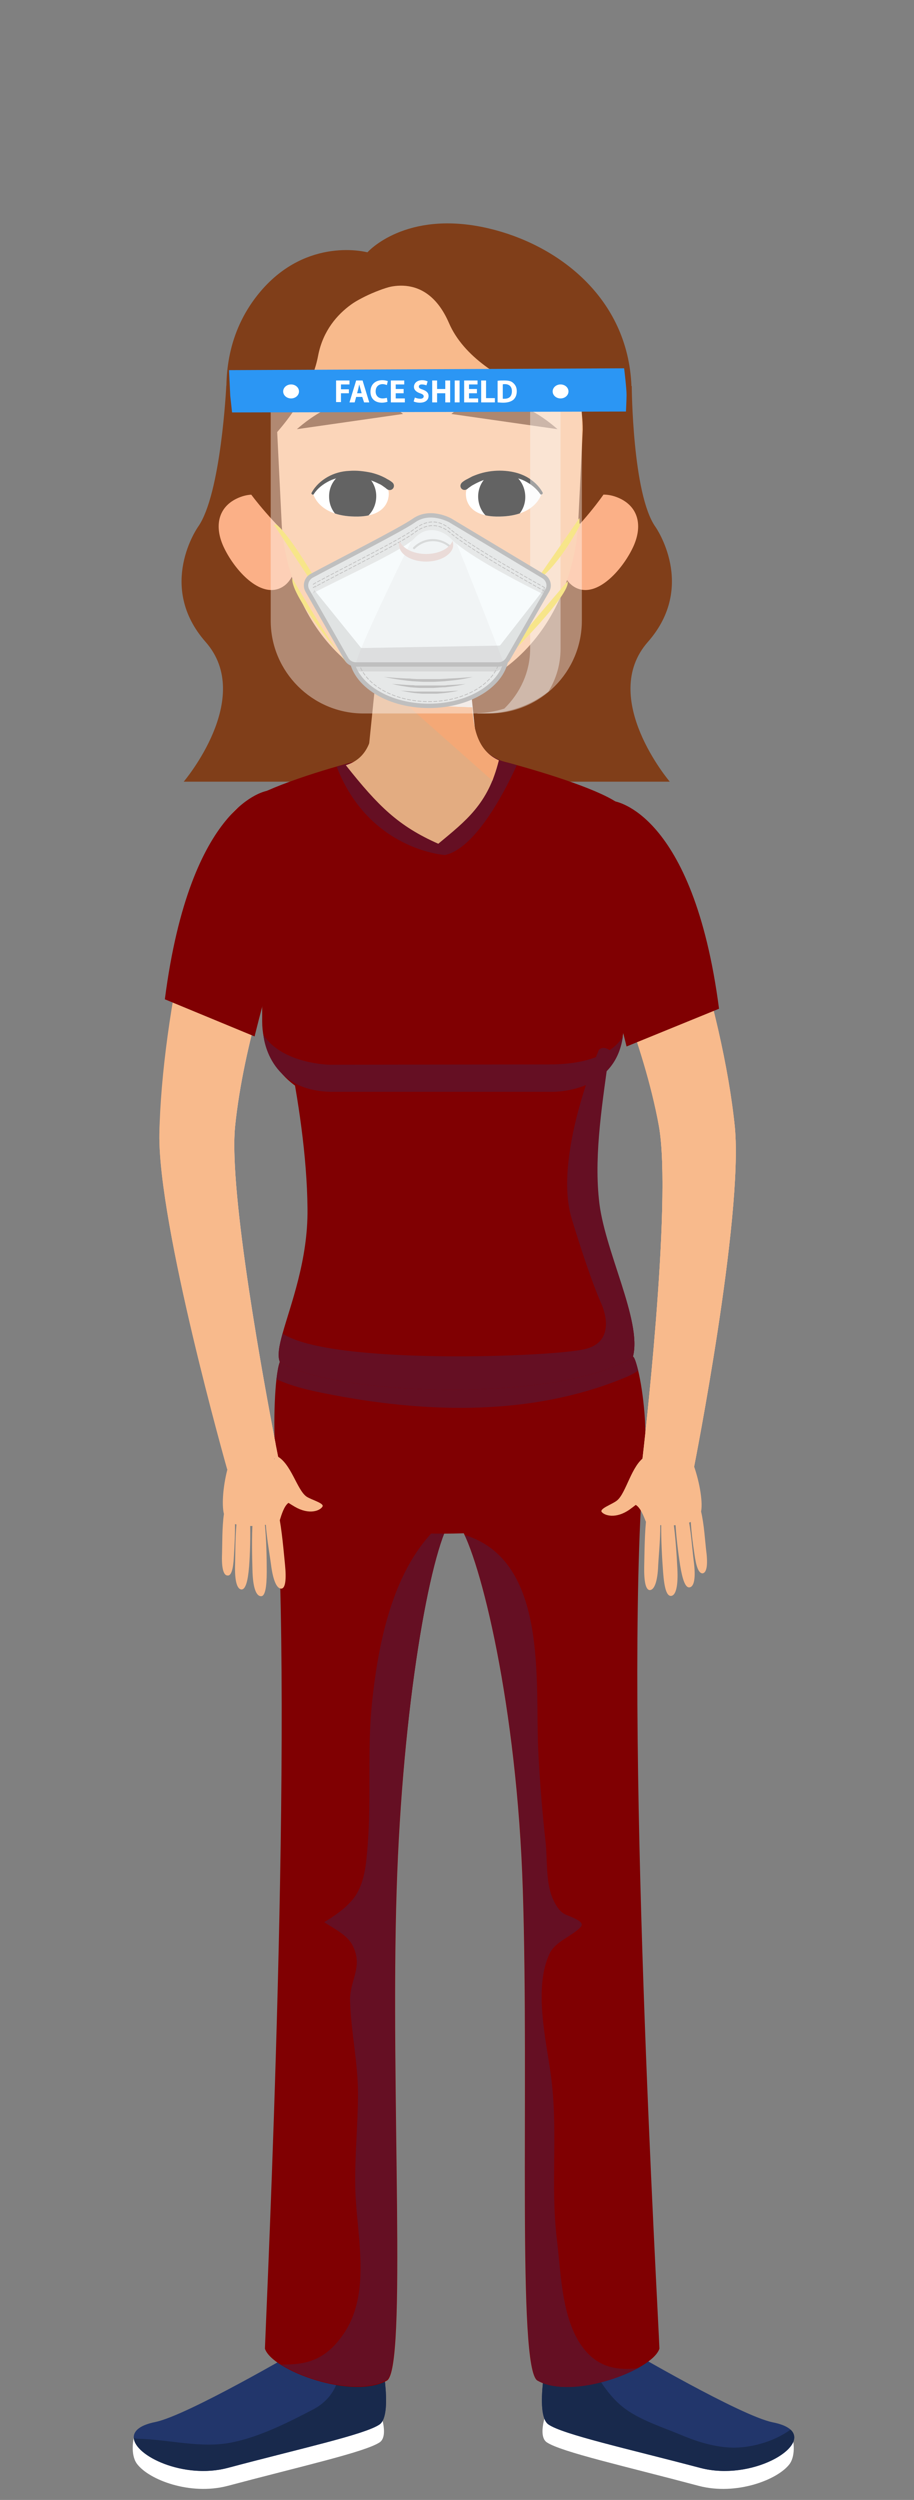 <?xml version="1.0" encoding="utf-8"?>
<!-- Generator: Adobe Illustrator 25.0.0, SVG Export Plug-In . SVG Version: 6.00 Build 0)  -->
<svg version="1.1" id="Layer_1" xmlns="http://www.w3.org/2000/svg" xmlns:xlink="http://www.w3.org/1999/xlink" x="0px" y="0px"
	 viewBox="0 0 300.5 821.3" style="enable-background:new 0 0 300.5 821.3;" xml:space="preserve">
<rect x="0" y="0" width="300.5" height="821.3" fill="#808080" stroke="none"/>
<style type="text/css">
	.st0{fill:#F8BA8C;}
	.st1{fill:#FFFFFF;}
	.st2{fill:#22366B;}
	.st3{fill:#18294C;}
	.st4{fill:#800002;}
	.st5{fill:#650F23;}
	.st6{fill:#803E19;}
	.st7{fill:#FBB087;}
	.st8{fill:none;}
	.st9{fill:#E3AC81;}
	.st10{fill:#EBE0DA;}
	.st11{clip-path:url(#SVGID_2_);}
	.st12{clip-path:url(#SVGID_4_);}
	.st13{fill:#793B16;}
	.st14{fill:#EADBD5;}
	.st15{fill:#F4A876;}
	.st16{opacity:0.39;fill:#FFFFFF;enable-background:new    ;}
	.st17{opacity:0.42;fill:#F9F9F9;enable-background:new    ;}
	.st18{fill:#2B96F4;}
	.st19{fill:#F7E589;}
	.st20{fill:#E6E8E8;}
	.st21{fill:none;stroke:#BFBFBF;stroke-width:1.433;stroke-miterlimit:10;}
	.st22{fill:none;stroke:#BFBFBF;stroke-width:0.249;stroke-miterlimit:10;stroke-dasharray:0,0.498,1.246,0,0,0;}
	.st23{opacity:0.4;fill:#BFBFBF;enable-background:new    ;}
	.st24{fill:none;stroke:#BFBFBF;stroke-width:0.239;stroke-miterlimit:10;stroke-dasharray:1.194,0,0,0;}
	.st25{fill:none;stroke:#BFBFBF;stroke-width:0.239;stroke-miterlimit:10;stroke-dasharray:0,0.468,1.194,0,0,0;}
	.st26{fill:#BFBFBF;}
	.st27{fill:#F7FBFC;}
	.st28{opacity:0.3;}
	.st29{opacity:0.4;clip-path:url(#SVGID_6_);fill:#BFBFBF;enable-background:new    ;}
	.st30{opacity:0.5;}
	.st31{fill:#EADBD8;}
</style>
<g id="BACKGROUND">
</g>
<g id="OBJECT">
	<path class="st0" d="M228.2,481.9l-17-2.4c0,0,10-84.7,5.4-109.7c-5.1-27.7-17.9-55.3-17.9-55.3s-6.9-55.1,6.3-49.7
		s32.8,66.9,36.6,105.5C244.4,400,228.2,481.9,228.2,481.9z"/>
	<g>
		<g>
			<g>
				<g>
					<path class="st1" d="M74.8,816.7c24.4-6.5,45.1-11.1,50-14.3c3.3-2.2-0.1-10.7-0.1-10.7L98.4,778L44,800.8c0,0-1.3,5.4,1,8.6
						C48.9,814.7,62.5,819.9,74.8,816.7z"/>
					<path class="st1" d="M229.8,816.7c-24.4-6.5-45.1-11.1-50-14.3c-3.3-2.2,0.1-10.7,0.1-10.7l26.3-13.7l54.4,22.9
						c0,0,1.3,5.4-1,8.6C255.7,814.7,242.1,819.9,229.8,816.7z"/>
					<path class="st2" d="M230.3,810.8c-24.4-6.5-45.2-11-50-14.3s0-24.9,0-24.9l26.4,0.5c0,0,36.7,21.5,47.3,23.7
						C273.1,799.5,250,815.9,230.3,810.8z"/>
					<path class="st3" d="M259.9,798.2c-5.4,4-13.4,6.2-19.8,5.9c-5.9-0.3-11.4-2.1-16.8-4.4c-5.6-2.3-12.3-4.5-17.3-8
						c-7.2-5.1-10.4-12.9-15.2-19.9l-10.5-0.2c0,0-4.8,21.5,0,24.9c4.8,3.3,25.6,7.9,50,14.3C247,815.2,266.2,804,259.9,798.2z"/>
					<path class="st4" d="M151.2,501.4c6.7,10.5,18.8,58.9,20.7,119.6c2.1,65.5-1.9,157.2,4.8,161.1c11.3,6.4,37.8-3.3,40.1-10.5
						c-0.5-13.9-11.7-207.7-5.3-288.7C174.1,461.1,136,477.4,151.2,501.4z"/>
					<path class="st5" d="M192.4,772.2c-7.8-9.2-7.9-25-9.3-36.4c-2.2-18.1,0.5-35.9-2-54.1c-1.6-11.8-5.7-28.6-0.4-39.9
						c1.9-4,7.4-5.7,10.2-8.7c1.9-2-4.3-3.6-5.5-4.4c-1.7-1-2.9-3.2-3.7-5c-2.3-5.4-1.7-12.5-2.3-18.3c-1.1-9.8-1.9-19.7-2.4-29.5
						c-1.2-22.8,3.6-63-24.2-71.6c6.9,14.8,17.4,60.5,19.2,116.7c2.1,65.5-1.9,157.2,4.8,161.1c8,4.6,23.7,1,32.9-4.1
						C203.3,778.8,197.2,777.9,192.4,772.2z"/>
					<path class="st2" d="M74.8,810.8c24.4-6.5,45.2-11,50-14.3s0-24.9,0-24.9L98.4,772c0,0-36.7,21.5-47.3,23.7
						C32,799.5,55.2,815.9,74.8,810.8z"/>
					<path class="st3" d="M124.8,771.6l-14,0.3c2.4,7.1,0.2,15.5-7.9,19.7c-8.2,4.3-17.6,9-26.6,10.8c-10.1,2.1-20.8-1-31-1.2
						c-0.5,0-0.9-0.1-1.3-0.3c0.2,5.9,16.4,13.7,30.8,9.9c24.4-6.5,45.2-11,50-14.3C129.6,793.1,124.8,771.6,124.8,771.6z"/>
					<path class="st4" d="M148.1,499.5c-6.7,10.5-15.8,60.8-17.7,121.5c-2.1,65.5,3.5,157.2-3.2,161.1c-11.3,6.4-37.8-3.3-40.1-10.5
						c0.5-14.3,9.7-207.4,3.2-288.8C127.8,461,163.3,475.6,148.1,499.5z"/>
					<path class="st5" d="M148.1,499.5c0.5-0.8,0.9-1.5,1.3-2.3c-19.2,13-24.8,40.2-27.1,62.3c-1.6,15.6-0.2,31-1.4,46.5
						c-0.5,6.1-0.9,13.2-5,18.1c-2.6,3.1-5.9,5.3-9.3,7.4c3.5,2.3,7.8,4.3,9.5,8c3.3,7-1.2,11-1,18c0.3,10.1,2.6,20.1,2.6,30.3
						c0,10.3-1.1,20.5-0.9,30.8c0.3,15.1,5.4,33.8-3.4,47.5c-6,9.2-12.5,10.9-21,10.7c8.9,5.6,26.2,10,34.7,5.1
						c6.7-3.8,1.1-95.6,3.2-161.1C132.3,560.3,141.4,510.1,148.1,499.5z"/>
					<path class="st4" d="M211.6,482.9c-3.2,26.1-117,27.9-120.2,4.9c-1.5-10.9-1.5-26-0.5-34.8c0.3-2.4,0.6-4.3,1.1-5.6
						c2-6,112.9-18.2,116.1-1.7c0.4,0,1,1.7,1.7,4.5C211.4,457,213.2,470.4,211.6,482.9z"/>
					<path class="st5" d="M209.8,450.3c-1.7,1.2-3.6,2-5.6,2.8c-29.4,11.8-62.5,11.2-93.6,5.4c-6.3-1.2-13.5-2.5-19.7-5.4
						c0.3-2.4,0.6-4.3,1.1-5.6c2-6,112.9-18.2,116.1-1.7C208.5,445.7,209.1,447.4,209.8,450.3z"/>
					<g>
						<path class="st6" d="M74.4,126.7c0,0-1.7,35.7-9.3,46.4c0,0-13.7,19.4,2.5,37.8s-7.2,45.9-7.2,45.9H139V122.1L74.4,126.7z"/>
						<path class="st6" d="M207.7,126.8c0,0,0.2,35.6,7.8,46.3c0,0,13.7,19.4-2.5,37.8s7.2,45.9,7.2,45.9h-78.5V122.1L207.7,126.8z"
							/>
						<path class="st6" d="M203.4,137.9c0,34.8-28.2,62.9-62.9,62.9s-62.9-28.2-62.9-62.9c0-34.8,28.2-57.6,62.9-57.6
							S203.4,103.1,203.4,137.9z"/>
						<g>
							<g>
								<g>
									<path class="st7" d="M95.6,171.9c3.2,7.2,3,18.9-3.9,21.5s-15-6.7-18.3-14c-3.2-7.2-1.3-13.5,5.6-16.1
										C85.9,160.7,92.4,164.6,95.6,171.9z"/>
								</g>
							</g>
							<line class="st8" x1="81.1" y1="172" x2="92.6" y2="181.1"/>
						</g>
						<g>
							<g>
								<g>
									<path class="st7" d="M186.1,171.9c-3.2,7.2-3,18.9,3.9,21.5s15-6.7,18.3-14c3.2-7.2,1.3-13.5-5.6-16.1
										C195.8,160.7,189.3,164.6,186.1,171.9z"/>
								</g>
							</g>
							<line class="st8" x1="201.8" y1="172" x2="190.3" y2="181.1"/>
						</g>
						<path class="st6" d="M198.4,162.5c0,0-25.1,37-57,37s-58.8-37-58.8-37c0-30.6,26.9-74,58.8-74S198.4,131.8,198.4,162.5z"/>
						<g>
							<polygon class="st9" points="124.7,211.6 117.4,283.5 160.5,283.5 153.1,210.9 							"/>
							<polygon class="st10" points="123.7,223.8 157.2,249.7 153.6,214.9 							"/>
						</g>
						<g>
							<g>
								<path id="XMLID_15_" class="st0" d="M141.4,92.3L141.4,92.3c-26.7,0-50.3,23.4-50.3,48.9l1.5,30.6c0,0,0.6,43.4,41.7,56.6
									c4.6,1.5,9.5,1.5,14.1,0c41.2-13.2,41.7-56.6,41.7-56.6l1.5-30.6C191.7,115.7,168.1,92.3,141.4,92.3z"/>
							</g>
						</g>
						<g>
							<g>
								<g>
									<g>
										<path id="XMLID_14_" class="st1" d="M153.2,161.8c0,0,0.1-6.5,12.5-5.6c11.1,0.8,12.4,5.8,12.4,5.8s-1.6,7.5-13.8,7.7
											C152.1,170,153.2,161.8,153.2,161.8z"/>
									</g>
									<g>
										<g>
											<g>
												<defs>
													<path id="SVGID_1_" d="M153.2,161.8c0,0,0.1-6.5,12.5-5.6c11.1,0.8,12.4,5.8,12.4,5.8s-1.6,7.5-13.8,7.7
														C152.1,170,153.2,161.8,153.2,161.8z"/>
												</defs>
												<clipPath id="SVGID_2_">
													<use xlink:href="#SVGID_1_"  style="overflow:visible;"/>
												</clipPath>
												<path class="st11" d="M172.7,163.3c0,4.6-3.5,8.4-7.8,8.3c-4.3,0-7.7-3.8-7.7-8.5c0-4.6,3.5-8.4,7.8-8.3
													C169.3,154.8,172.7,158.6,172.7,163.3z"/>
											</g>
										</g>
									</g>
								</g>
								<g>
									<path d="M151.9,158.5c0.6-0.5,1.1-0.8,1.7-1.1c0.6-0.3,1.1-0.6,1.7-0.9c1.2-0.5,2.3-0.9,3.5-1.2c2.4-0.6,4.9-0.8,7.3-0.6
										c2.5,0.2,4.9,0.8,7.1,2c2.1,1.2,4,2.9,5.2,5.1c0.1,0.2,0,0.5-0.2,0.6s-0.5,0.1-0.6-0.1l0,0c-1.2-1.8-3.1-3.3-5.1-4.3
										s-4.3-1.4-6.5-1.4s-4.5,0.4-6.6,1c-1.1,0.3-2.1,0.8-3.1,1.3c-0.5,0.3-1,0.5-1.4,0.8s-0.9,0.6-1.2,0.9l0,0
										c-0.6,0.5-1.5,0.5-2-0.1S151.3,159.1,151.9,158.5C151.9,158.6,151.9,158.5,151.9,158.5z"/>
								</g>
							</g>
							<g>
								<g>
									<g>
										<path id="XMLID_13_" class="st1" d="M127.8,161.8c0,0-0.1-6.5-12.5-5.6c-11.1,0.8-12.4,5.8-12.4,5.8s1.5,7.5,13.7,7.7
											C128.8,170,127.8,161.8,127.8,161.8z"/>
									</g>
									<g>
										<g>
											<g>
												<defs>
													<path id="SVGID_3_" d="M127.8,161.8c0,0-0.1-6.5-12.5-5.6c-11.1,0.8-12.4,5.8-12.4,5.8s1.5,7.5,13.7,7.7
														C128.8,170,127.8,161.8,127.8,161.8z"/>
												</defs>
												<clipPath id="SVGID_4_">
													<use xlink:href="#SVGID_3_"  style="overflow:visible;"/>
												</clipPath>
												<path class="st12" d="M108.2,163.2c0,4.6,3.5,8.4,7.8,8.3c4.3,0,7.7-3.8,7.7-8.5c0-4.6-3.5-8.4-7.8-8.3
													C111.6,154.8,108.1,158.6,108.2,163.2z"/>
											</g>
										</g>
									</g>
								</g>
								<g>
									<path d="M127.1,160.6c-0.3-0.3-0.8-0.6-1.2-0.9c-0.4-0.3-0.9-0.6-1.4-0.8c-1-0.5-2-0.9-3.1-1.3c-2.1-0.7-4.4-1-6.6-1
										s-4.5,0.4-6.5,1.4s-3.9,2.4-5.1,4.3l0,0c-0.1,0.2-0.4,0.3-0.6,0.1c-0.2-0.1-0.3-0.4-0.1-0.6c1.2-2.2,3.1-3.9,5.2-5.1
										c2.1-1.2,4.6-1.9,7.1-2c2.5-0.2,4.9,0.1,7.3,0.6c1.2,0.3,2.4,0.7,3.5,1.2c0.6,0.3,1.1,0.5,1.7,0.9c0.6,0.3,1.1,0.6,1.7,1.1
										c0.6,0.5,0.7,1.4,0.2,2S127.8,161.2,127.1,160.6C127.2,160.7,127.1,160.7,127.1,160.6L127.1,160.6z"/>
								</g>
							</g>
							<path class="st13" d="M148.4,136c0,0,14.2-13.1,34.9,5L148.4,136z"/>
							<path class="st13" d="M132.5,136c0,0-14.2-13.1-34.9,5L132.5,136z"/>
							<path class="st1" d="M127.5,191.9h27.3c0,0-1.5,8.9-13.7,8.9C128.8,200.8,127.5,191.9,127.5,191.9z"/>
						</g>
						<path class="st6" d="M123.7,95.8c0,0-15.9,4.5-19.1,21c-3.3,17.5-19.9,31.7-19.9,31.7s7.1-41.9,7.8-43.2
							C93.3,104,123.7,95.8,123.7,95.8z"/>
						<path class="st6" d="M123.7,95.8c0,0,15.7-8.6,23.9,10.3c9.6,22.3,49.3,29.4,49.3,29.4S202,109,176.1,98
							C150.3,86.9,139.5,86.6,123.7,95.8z"/>
						<path class="st6" d="M120.8,82.9c0,0,12.5-14.2,39.7-7.9c22.8,5.3,45.9,22.7,47.1,51.7l-10.3,9.4L157.2,95L120.8,82.9z"/>
						<path class="st6" d="M120.8,82.9c0,0-19.7-5.4-35.2,12.9C65,120.2,79.2,152,79.2,152l25.1-45.5L120.8,82.9z"/>
					</g>
					<path class="st4" d="M208.1,445.7c-22.4,15.1-98,13.3-116.1,1.7c-0.8-1.9-0.3-5,0.9-9.3c2.6-9.4,8.4-24.1,8.2-41
						c-0.3-34.8-12-76.2-12-76.2s6.4,2.6-0.2-0.6c0-0.1-0.1-0.2-0.1-0.3c-0.1-0.2-0.1-0.4-0.2-0.6c0,0,0,0,0-0.1l0,0
						c0-0.1-0.1-0.2-0.1-0.3c-0.2-0.8-0.5-1.7-0.9-2.8c-0.2-0.7-0.4-1.4-0.6-2.1c-0.1-0.2-0.1-0.4-0.2-0.6c-0.1-0.4-0.3-0.8-0.4-1.3
						c0,0,0,0,0-0.1l0,0c-1.7-5.6-3.4-11.7-4.8-17.5c-0.2-0.9-0.5-1.9-0.7-2.8c0-0.1,0-0.1,0-0.2c-2.6-10.1-5.1-23.9-3-25.7
						c0.3-0.4,0.8-0.8,1.3-1.2l0,0c6-5.2,24.6-11.1,37.3-14.5l0,0c6.9-1.9,21.1-5.3,24.9-6c0,0,12.1,2.7,25,6.2l0,0
						c13.5,3.6,32.1,9.5,37.6,14.1l0,0c0.6,0.5,1.1,1,1.4,1.5c1.2,1.8,0.7,9.3-0.3,20.4c-1.1,12.2-2.2,24.5-2.6,36.9
						c0,0.2,0,0.3,0,0.4c-0.3,6.9-1.2,14.1-2.2,21.4c-2.2,16.5-5.1,33.5-3.5,48.9C198.4,410.4,211.2,433.9,208.1,445.7z"/>
					<path class="st4" d="M179.2,361.6h-67c-14.3,0-26-11.7-26-26v-4.4c0-14.3,11.7-26,26-26h67c14.3,0,20.2,0.5,20.2,14.8l5.8,15.5
						C205.2,349.9,193.5,361.6,179.2,361.6z"/>
					<path class="st5" d="M208.1,445.7c-22.4,15.1-98,13.3-116.1,1.7c-0.8-1.9-0.3-5,0.9-9.3c15.6,10.5,89.3,7.7,99.5,5.1
						c11.1-2.7,5.3-14.9,5.3-14.9s-3.5-7.4-9.7-27.8c-6.3-20.4,8.9-55.6,8.9-55.6c1-0.9,2.2-0.8,3.5,0.1
						c-2.2,16.5-5.1,33.5-3.5,48.9C198.4,410.4,211.2,433.9,208.1,445.7z"/>
					<path class="st5" d="M169.9,251.4c-2.7,6-12.9,27.2-23.6,29.5c0,0-24.9-1.5-35.6-29c2-0.6,3.9-1.1,5.8-1.6l0,0
						c0.2-0.1,0.4-0.2,0.6-0.3c0.1-0.1,0.3-0.2,0.4-0.3c1.3-0.9,3.3-2.5,5.4-5.4c0.1-0.2,0.2-0.3,0.3-0.5c0.2-0.3,0.4-0.6,0.6-1
						c0.1-0.2,0.2-0.4,0.3-0.6c0.5-1,0.9-2,1.2-3.2c2.1-0.1,4.6-0.2,7.2-0.3l0,0c7.4-0.2,16.2,0,23.4,1.1c0.7,2.3,1.5,3.9,2.6,5.5
						c2.3,3.3,6.3,4.7,7.4,5c0.2,0.1,0.3,0.1,0.3,0.1l0,0C167.6,250.7,168.7,251,169.9,251.4z"/>
					<path class="st14" d="M78.6,338.2c-2.2,8.2-5.1,17.6-9.9,24.7c-1.4,2-2.9,4.9-5.2,6c-4.9,2.5-3.1,5.5,0,8.6
						c13,12.9,6.9,31.4,10.3,47.8c2,9.6,4.4,19.2,6.7,28.6c2,7.7,5.6,14.2,10.1,20.4c-3.4-17.8-15.5-82.6-13.3-104.3
						c2.9-28,13.3-56.6,13.3-56.6s0-4.4-0.3-10.6c-1.2,2.9-2.5,5.8-3.6,8.7C83.3,320.3,81,329.2,78.6,338.2z"/>
				</g>
			</g>
			<path class="st0" d="M228.2,481.9l-17-2.4c0,0,10-84.7,5.4-109.7c-5.1-27.7-17.9-55.3-17.9-55.3s-6.9-55.1,6.3-49.7
				s32.8,66.9,36.6,105.5C244.4,400,228.2,481.9,228.2,481.9z"/>
			<path class="st0" d="M74.7,482.7l16.8-3.8c0,0-16.8-83.6-14.2-108.9c2.9-28,13.3-56.6,13.3-56.6s1.3-55.2-11.3-48.7
				c-12.7,6.5-26.2,69.1-26.9,107.8C51.9,402.4,74.7,482.7,74.7,482.7z"/>
		</g>
	</g>
	<path class="st4" d="M87.9,259.8c0,0-25.3,3.4-33.7,68.5l29.5,12.2c0,0,8.4-34.6,12.5-37.6C100.4,299.9,91.5,258.6,87.9,259.8z"/>
	<path class="st4" d="M201.8,263.2c0,0,26.1,3.1,34.6,68.2L206,343.8c0,0-8.4-34.6-12.5-37.6C189.4,303.3,198.3,262,201.8,263.2z"/>
	<path class="st0" d="M74.7,482.7l16.8-3.8c0,0-16.8-83.6-14.2-108.9c2.9-28-24.2-36.3-24.9,2.5C51.9,402.4,74.7,482.7,74.7,482.7z"
		/>
	<g>
		<path class="st0" d="M230.4,497c1.6-5.7-4.1-27.2-11.2-26.3c-4,0.5-10.4,16.1-10.2,23.7c1.6,0.9,2.7,3.9,3.3,5.4
			C213,501.4,228.8,502.7,230.4,497z"/>
		<path class="st0" d="M218,516.4c-0.3-4.1-0.7-10.6-0.6-16.3c1.3-0.1,2.6-0.4,3.9-0.8c0.8,5.3,1.2,12,1.4,16c0.3,5.8-0.5,8.8-2,9
			C219.2,524.5,218.4,521.8,218,516.4z"/>
		<path class="st0" d="M223.6,514.2c-0.6-3.9-1.4-9.9-1.6-15.3c1.3-0.1,2.9-0.6,4.1-1.1c1.1,4.9,1.5,11.4,2,15.2
			c0.7,5.5,0.1,8.3-1.4,8.5C225.4,521.7,224.4,519.2,223.6,514.2z"/>
		<path class="st0" d="M228.3,510.5c-0.5-3.3-1.2-8.5-1.3-13c1.1-0.1,2.5-0.5,3.5-0.9c1,4.2,1.3,9.7,1.7,13c0.6,4.7,0.1,7.1-1.2,7.3
			C229.7,516.9,228.9,514.8,228.3,510.5z"/>
		<path class="st0" d="M211.8,514.6c0.1-3.9,0.1-11.4,0.8-16.7c1.3,0.1,3.2,1.3,4.4,1c0.3,5-0.4,11.5-0.6,15.3
			c-0.2,5.5-1.3,8.2-2.8,8.2C212.3,522.3,211.7,519.6,211.8,514.6z"/>
		<path class="st0" d="M202.8,493c3.1-2.4,4.8-11.8,9.4-14.5c0.7,1.1,5.2,7.3,6.1,8.1c-3.8,3.3-8.3,7.2-11.4,9.4
			c-4.5,3.1-8.2,1.9-9.1,0.7C197.1,495.6,201.3,494.2,202.8,493z"/>
	</g>
	<g>
		<path class="st0" d="M73.8,498c-2-5.5,1.7-26.7,9-27.1c4-0.2,11.7,15.3,12.1,22.8c-1.5,1-2.4,4.1-2.9,5.7
			C91.4,500.9,75.8,503.5,73.8,498z"/>
		<path class="st0" d="M87.7,516.3c0-4.1-0.1-10.7-0.7-16.3c-1.3,0-2.6-0.1-3.9-0.5c-0.4,5.3-0.2,12-0.1,16.1
			c0.1,5.9,1.2,8.8,2.8,8.8C87.1,524.5,87.7,521.7,87.7,516.3z"/>
		<path class="st0" d="M81.9,514.6c0.3-3.9,0.5-10,0.3-15.3c-1.3,0-3-0.4-4.2-0.8c-0.7,5-0.6,11.5-0.7,15.3
			c-0.2,5.5,0.6,8.3,2.1,8.4C80.7,522.2,81.5,519.6,81.9,514.6z"/>
		<path class="st0" d="M76.9,511.3c0.2-3.3,0.5-8.5,0.3-13.1c-1.1,0-2.5-0.3-3.6-0.7c-0.6,4.3-0.5,9.8-0.6,13
			c-0.2,4.7,0.5,7.1,1.8,7.1C76,517.8,76.7,515.6,76.9,511.3z"/>
		<path class="st0" d="M93.7,514c-0.4-3.9-1-11.4-2.1-16.6c-1.3,0.2-3.1,1.5-4.3,1.4c0.1,5,1.3,11.4,1.8,15.2c0.7,5.5,2,8.1,3.5,7.9
			C93.8,521.7,94.2,519,93.7,514z"/>
		<path class="st0" d="M100.8,491.7c-3.2-2.2-5.1-11.1-9.9-13.4c-0.6,1.2-5.2,7.4-6.1,8.3c4.1,3,8.8,6.5,12.1,8.4
			c4.8,2.8,8.3,1.3,9.1,0C106.8,493.9,102.5,492.8,100.8,491.7z"/>
	</g>
	<path class="st0" d="M228.2,481.9l-17-2.4c0,0,10-84.7,5.4-109.7c-5.1-27.7,21.2-38.1,25,0.4C244.4,400,228.2,481.9,228.2,481.9z"
		/>
	<path class="st9" d="M122.7,231.2c1,12.8-2.9,18.3-9,20.2c10.7,13.5,17.3,20,30.4,25.8c9-7.5,16.4-13,19.9-27.4
		c-6.3-2.8-8.4-9.3-8.7-17.4L122.7,231.2z"/>
	<path class="st15" d="M133.8,231.6l28.1,24.9l2.1-6.7c-6.3-2.8-8.4-9.3-8.7-17.4L133.8,231.6z"/>
	<path class="st5" d="M86.6,340c0,0,1.3,18.7,22.8,18.7c18.3,0,71.6,0,71.6,0s21.2,0.9,23.8-18.3c0,0-3.8,9.3-24.1,9.3
		c-16.8,0-72.3,0.1-72.3,0.1S92.9,349.6,86.6,340z"/>
	<g>
		<g>
			<g>
				<path class="st16" d="M160.8,234.4h-41.3c-16.8,0-30.5-13.7-30.5-30.5v-82.2h102.3v82.2C191.3,220.7,177.7,234.4,160.8,234.4z"
					/>
				<path class="st17" d="M184.3,213.1v-91.4h-10v91.4c0,7.6-3.2,14.5-8.5,19.7c-2.8,0.9-5.7,1.4-8.8,1.5c0,0,0,0-0.1,0.1h2.3
					c8.1,0,15.4-2.7,21.1-7.2C182.9,223,184.3,218.2,184.3,213.1z"/>
				<path class="st18" d="M205.8,135.2l-129.5,0.3l-0.6-5.5l-0.4-8.4l129.9-0.6c0,0,0.8,6.6,0.8,8.7
					C206,131.2,205.8,135.2,205.8,135.2z"/>
				<g>
					<ellipse class="st1" cx="95.7" cy="128.6" rx="2.6" ry="2.3"/>
					<ellipse class="st1" cx="184.3" cy="128.6" rx="2.6" ry="2.3"/>
				</g>
			</g>
			<g>
				<path class="st1" d="M110.5,125h4.4v1.3h-2.8v1.6h2.6v1.3h-2.6v2.9h-1.6V125z"/>
				<path class="st1" d="M117.1,130.4l-0.5,1.8h-1.7l2.2-7.2h2.1l2.2,7.2h-1.7l-0.6-1.8H117.1z M118.9,129.2l-0.4-1.5
					c-0.1-0.4-0.3-1-0.4-1.4l0,0c-0.1,0.4-0.2,1-0.3,1.4l-0.4,1.5H118.9z"/>
				<path class="st1" d="M127.4,132c-0.3,0.1-1,0.3-1.8,0.3c-2.5,0-3.8-1.5-3.8-3.6c0-2.5,1.7-3.8,3.9-3.8c0.8,0,1.5,0.2,1.8,0.3
					l-0.3,1.3c-0.3-0.1-0.8-0.3-1.4-0.3c-1.3,0-2.3,0.8-2.3,2.4c0,1.4,0.9,2.3,2.3,2.3c0.5,0,1-0.1,1.4-0.2L127.4,132z"/>
				<path class="st1" d="M132.7,129.2h-2.6v1.7h3v1.3h-4.6V125h4.4v1.3h-2.8v1.5h2.6L132.7,129.2L132.7,129.2z"/>
				<path class="st1" d="M136.4,130.6c0.4,0.2,1.1,0.4,1.8,0.4s1.1-0.3,1.1-0.8c0-0.4-0.3-0.7-1.2-1c-1.2-0.4-2-1.1-2-2.1
					c0-1.2,1-2.2,2.7-2.2c0.8,0,1.4,0.2,1.8,0.4l-0.4,1.3c-0.3-0.1-0.8-0.3-1.5-0.3s-1,0.3-1,0.7c0,0.5,0.4,0.7,1.3,1
					c1.3,0.5,1.9,1.1,1.9,2.1c0,1.2-0.9,2.2-2.9,2.2c-0.8,0-1.6-0.2-2-0.4L136.4,130.6z"/>
				<path class="st1" d="M143.7,125v2.8h2.7V125h1.6v7.2h-1.6v-3h-2.7v3h-1.6V125H143.7z"/>
				<path class="st1" d="M151.1,125v7.2h-1.6V125H151.1z"/>
				<path class="st1" d="M156.8,129.2h-2.6v1.7h3v1.3h-4.6V125h4.4v1.3h-2.8v1.5h2.6L156.8,129.2L156.8,129.2z"/>
				<path class="st1" d="M158.2,125h1.6v5.8h2.9v1.4h-4.5V125z"/>
				<path class="st1" d="M163.6,125.1c0.6-0.1,1.4-0.1,2.2-0.1c1.4,0,2.3,0.2,2.9,0.8c0.7,0.6,1.2,1.4,1.2,2.7
					c0,1.4-0.5,2.3-1.2,2.9c-0.8,0.6-1.9,0.9-3.3,0.9c-0.8,0-1.4-0.1-1.8-0.1L163.6,125.1L163.6,125.1z M165.3,131
					c0.1,0,0.4,0,0.6,0c1.5,0,2.4-0.8,2.4-2.5c0-1.5-0.9-2.3-2.3-2.3c-0.4,0-0.6,0-0.7,0.1V131z"/>
			</g>
		</g>
		<g>
			<g>
				<path class="st19" d="M106.8,197.5c4.2,4.7-10-20.3-15.7-25c-0.7-0.5-1,0.1-1,0.1l0.4,0.4C90.5,173,104.9,195.2,106.8,197.5z"/>
				<path class="st19" d="M178.3,187.8c-3.7,5.1,4.1,0.1,12.2-14.9c0.4-0.8,0-1,0-1v-1.7C190.5,170.2,180,185.4,178.3,187.8z"/>
				<path class="st19" d="M186.6,191c0,0-17.5,20.2-18.9,22.7c-1.4,2.6-0.3,1.6-0.3,1.6S187.9,195.1,186.6,191z"/>
				<g>
					<path class="st20" d="M179.9,194.2l-0.8,1.4l-12.1,21c-0.6,1.1-1.8,1.8-3.1,1.8H117c-1.3,0-2.5-0.7-3.1-1.8l-12-21l-0.8-1.4
						c-1-1.7-0.4-3.9,1.4-4.9c8.1-4.4,29.3-15.1,33.7-18.2c5.3-3.8,12,0,12,0l30.5,18.3C180.3,190.3,180.9,192.5,179.9,194.2z"/>
					<ellipse class="st20" cx="141" cy="214.7" rx="25.6" ry="17.2"/>
					<ellipse class="st21" cx="141" cy="214.7" rx="25.6" ry="17.2"/>
					<ellipse class="st22" cx="141" cy="214.7" rx="23.5" ry="15.8"/>
					<path class="st23" d="M162.6,220.6h-44.3c-1,0-1.9-0.8-1.9-1.9l0,0c0-1,0.8-1.9,1.9-1.9h44.3c1,0,1.9,0.8,1.9,1.9h0.9
						C165.3,219.7,163.6,220.6,162.6,220.6z"/>
					<g>
						<g>
							<path class="st24" d="M102.9,192c0.3-0.2,0.7-0.4,1-0.6"/>
							<path class="st25" d="M103.9,191.4c8.9-4.8,28.2-14.4,32.2-17.5c5.5-4.2,9.6-2.1,12,0c7,6,31.1,19.2,31.6,19.5"/>
						</g>
					</g>
					<g>
						<g>
							<path class="st24" d="M102.9,193.1c0.3-0.2,0.7-0.4,1-0.6"/>
							<path class="st25" d="M103.9,192.6c8.9-4.8,28.2-14.4,32.2-17.5c5.5-4.2,9.6-2.1,12,0c7,6,31.1,19.2,31.6,19.5"/>
						</g>
					</g>
					<g>
						<path class="st26" d="M126.2,222.4c2.5,0.2,4.9,0.4,7.4,0.5c0.6,0,1.2,0,1.8,0.1l1.8,0.1h1.8h1.8h1.8h1.8l1.8-0.1
							c0.6,0,1.2-0.1,1.8-0.1c2.5-0.1,4.9-0.3,7.4-0.5c-2.4,0.6-4.9,1-7.3,1.2c-0.6,0.1-1.2,0.1-1.8,0.2l-1.8,0.1l-1.8,0.1h-1.8
							h-1.8l-1.8-0.1l-1.8-0.1c-0.6-0.1-1.2-0.1-1.8-0.2C131.1,223.3,128.7,222.9,126.2,222.4z"/>
					</g>
					<g>
						<path class="st26" d="M128.9,224.7c2,0.1,4.1,0.3,6.1,0.4c0.5,0,1,0,1.5,0.1h1.5h1.5h1.5h1.5h1.5h1.5c0.5,0,1,0,1.5-0.1
							c2-0.1,4.1-0.2,6.1-0.4c-2,0.5-4,0.8-6.1,1c-0.5,0.1-1,0.1-1.5,0.1l-1.5,0.1l-1.5,0.1H141h-1.5H138l-1.5-0.1
							c-0.5,0-1-0.1-1.5-0.1C132.9,225.5,130.9,225.2,128.9,224.7z"/>
					</g>
					<g>
						<path class="st26" d="M131.7,226.9c1.6,0.1,3.1,0.2,4.7,0.3c0.4,0,0.8,0,1.2,0h1.2h1.2h1.2h1.2h1.2h1.2c0.4,0,0.8,0,1.2,0
							c1.6-0.1,3.1-0.2,4.7-0.3c-1.5,0.4-3.1,0.6-4.7,0.8c-0.4,0-0.8,0.1-1.2,0.1l-1.2,0.1h-1.2h-1.2H140h-1.2l-1.2-0.1
							c-0.4,0-0.8-0.1-1.2-0.1C134.8,227.5,133.3,227.2,131.7,226.9z"/>
					</g>
					<path class="st27" d="M179.1,195.5l-12.1,21c-0.6,1.1-1.8,1.8-3.1,1.8H117c-1.3,0-2.5-0.7-3.1-1.8l-12-21
						c0.2-0.1,0.4-0.3,0.6-0.4c1.1-0.6,2.5-1.3,4.1-2.1c9.7-4.9,26.5-12.7,29.6-16.1c4.4-4.8,9.7-2.3,12,0
						c4.4,4.7,18.4,12.2,25.8,16c2.8,1.4,4.7,2.4,4.7,2.4C178.8,195.3,179,195.4,179.1,195.5z"/>
					<g class="st28">
						<g>
							<g>
								<g>
									<defs>
										<path id="SVGID_5_" d="M135.2,177.8c0,0-18.1,36.7-18.2,40.5c-0.1,3.9,48.6-0.5,48.6-0.5s-15-38.7-15.5-39.1
											s-5.6-13.9-5.6-13.9s-6.2,2.1-6.5,3.4S134,174.1,135.2,177.8z"/>
									</defs>
									<clipPath id="SVGID_6_">
										<use xlink:href="#SVGID_5_"  style="overflow:visible;"/>
									</clipPath>
									<path class="st29" d="M179.1,195.5l-12.1,21c-0.6,1.1-1.8,1.8-3.1,1.8H117c-1.3,0-2.5-0.7-3.1-1.8l-12-21
										c0.2-0.1,0.4-0.3,0.6-0.4c8.1-4.4,30-14.3,33.7-18.2c4.4-4.8,9.7-2.3,12,0c6.1,6.5,30.5,18.3,30.5,18.3
										C178.8,195.3,179,195.4,179.1,195.5z"/>
								</g>
							</g>
						</g>
					</g>
					<g class="st30">
						<path class="st26" d="M136.2,180.4c-0.1,0-0.2,0-0.3-0.1c-0.2-0.1-0.2-0.4,0-0.5c1.7-1.7,4-2.7,6.4-2.7l0,0
							c2.4,0,4.7,1,6.4,2.7c0.1,0.2,0.1,0.4,0,0.5c-0.2,0.1-0.4,0.1-0.5,0c-1.5-1.6-3.6-2.5-5.9-2.5c-2.2,0-4.3,0.9-5.9,2.5
							C136.4,180.4,136.3,180.4,136.2,180.4z"/>
					</g>
					<path class="st23" d="M178.6,195.2c0.3,0.2,0.3,0.5,0.2,0.8L167,216.5c-0.6,1.1-1.8,1.8-3.1,1.8H117c-1.3,0-2.5-0.7-3.1-1.8
						L102.2,196c-0.2-0.3-0.1-0.6,0.2-0.8c0,0,0.1,0,0.1-0.1c1-0.6,0.6-2.1,1.9-2.8c0.3-0.1-1.3,1.3-1.1,1.5l15.2,18.8
						c0.1,0.2,0.3,0.3,0.5,0.3l45.1-0.8c0.2,0,0.4-0.1,0.5-0.3l13.9-17.8c0.1-0.3,0.1-1,0.4-0.9
						C181.4,194.4,178.6,195.2,178.6,195.2L178.6,195.2z"/>
					<path class="st21" d="M101.1,194.1l12.8,22.4c0.6,1.1,1.8,1.8,3.1,1.8h46.9c1.3,0,2.4-0.7,3.1-1.8l12.9-22.4
						c1-1.7,0.4-3.8-1.3-4.8L148.1,171c0,0-6.6-3.8-12,0c-4.4,3.1-25.6,13.8-33.7,18.2C100.7,190.2,100.1,192.4,101.1,194.1z"/>
				</g>
			</g>
			<path class="st19" d="M96.1,190c0,0,14.5,24.9,17.7,27.4C113.7,217.4,95.4,195.9,96.1,190z"/>
		</g>
	</g>
	<path class="st31" d="M140.1,182c-4.2,0-7.8-1.8-8.7-4.3c-0.1,0.4-0.2,0.8-0.2,1.3c0,3.1,4,5.5,8.9,5.5s8.9-2.5,8.9-5.5
		c0-0.4-0.1-0.9-0.2-1.3C147.8,180.2,144.3,182,140.1,182z"/>
</g>
</svg>
